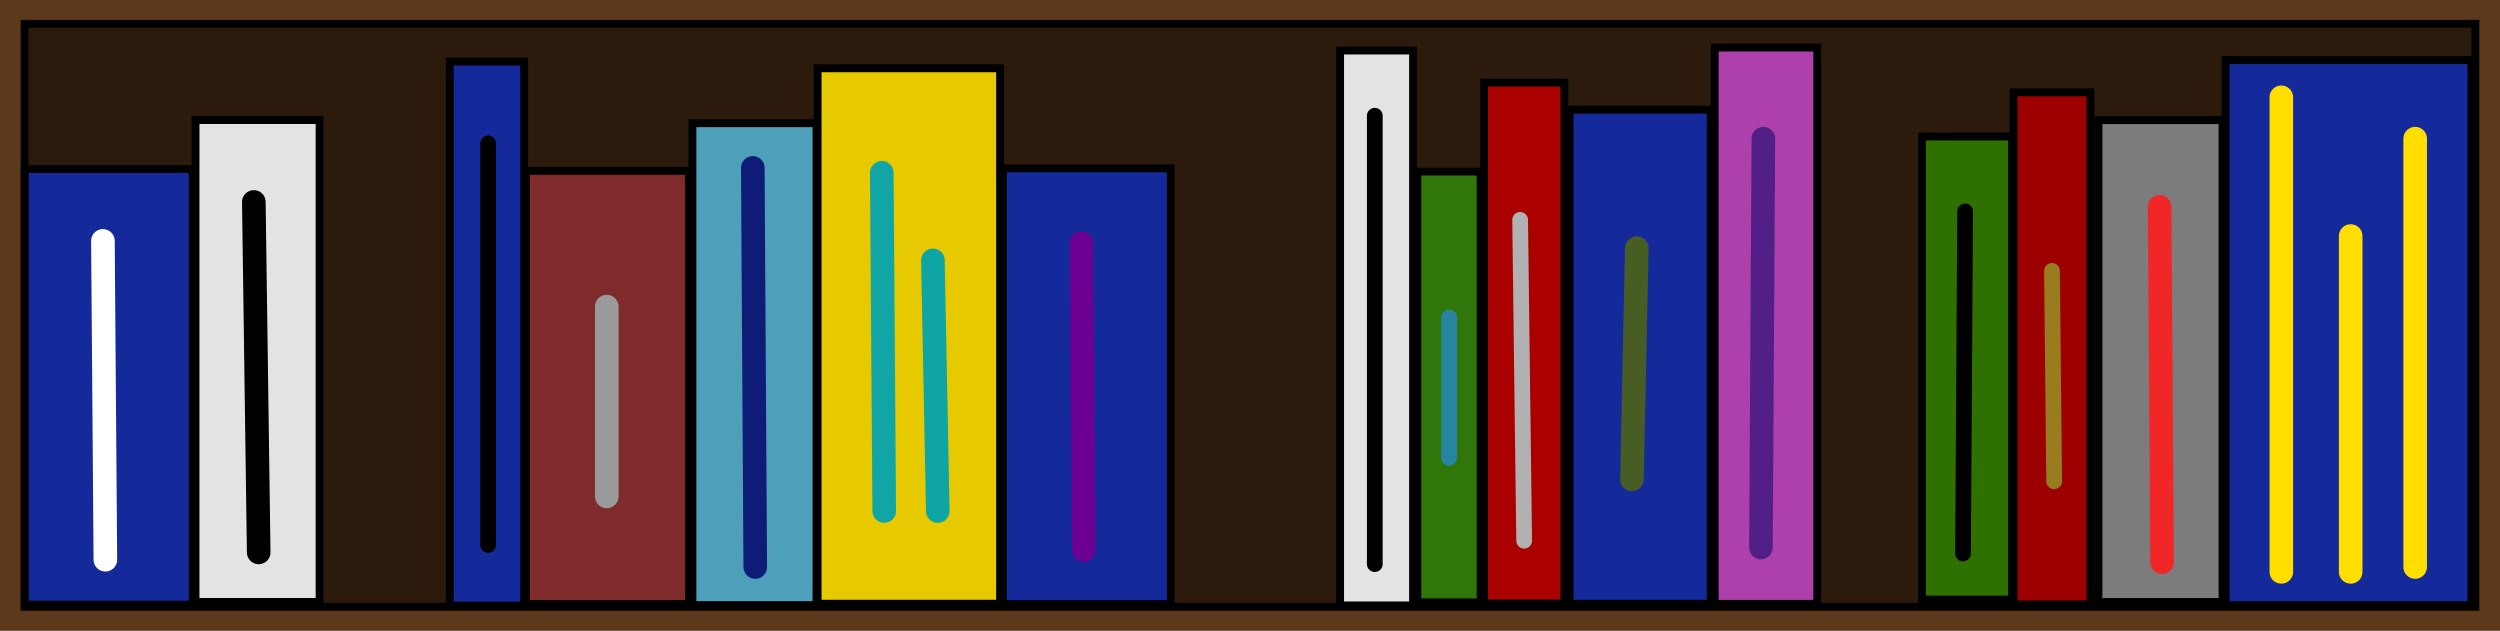 <svg version="1.1" xmlns="http://www.w3.org/2000/svg" xmlns:xlink="http://www.w3.org/1999/xlink" width="158.925" height="40.085" viewBox="0,0,158.925,40.085"><rect x="0" y="0" width="158.925" height="40.085" fill="#333333" stroke="none"/><g transform="translate(-182.457,-249.958)"><g stroke-miterlimit="10"><path d="M182.457,290.042v-40.085h158.925v40.085z" fill="#5d391b" stroke="none" stroke-width="0" stroke-linecap="butt"/><path d="M184.018,288.532v-37.063h155.802v37.063z" fill="#2c1b0d" stroke="#000000" stroke-width="0.5" stroke-linecap="butt"/><path d="M211.051,288.453v-34.584h4.728v34.584z" fill="#142a9b" stroke="#000000" stroke-width="0.5" stroke-linecap="butt"/><path d="M246.21,288.357v-27.694h10.672v27.694z" fill="#142a9b" stroke="#000000" stroke-width="0.5" stroke-linecap="butt"/><path d="M323.941,288.424v-34.656h15.623v34.656z" fill="#142a9b" stroke="#000000" stroke-width="0.5" stroke-linecap="butt"/><path d="M282.237,288.337v-31.407h8.971v31.407z" fill="#142a9b" stroke="#000000" stroke-width="0.5" stroke-linecap="butt"/><path d="M267.647,288.445v-35.275h4.639v35.275z" fill="#e3e3e3" stroke="#000000" stroke-width="0.5" stroke-linecap="butt"/><path d="M215.887,288.357v-27.539h10.363v27.539z" fill="#802b2b" stroke="#000000" stroke-width="0.5" stroke-linecap="butt"/><path d="M226.474,288.424v-30.634h7.888v30.634z" fill="#4ea0ba" stroke="#000000" stroke-width="0.5" stroke-linecap="butt"/><path d="M234.432,288.337v-34.037h11.601v34.037z" fill="#e7c900" stroke="#000000" stroke-width="0.5" stroke-linecap="butt"/><path d="M272.558,288.25v-27.385h4.02v27.385z" fill="#31760a" stroke="#000000" stroke-width="0.5" stroke-linecap="butt"/><path d="M276.802,288.317v-33.109h5.103v33.109z" fill="#ab0000" stroke="#000000" stroke-width="0.5" stroke-linecap="butt"/><path d="M315.856,288.229v-30.634h7.888v30.634z" fill="#7c7c7c" stroke="#000000" stroke-width="0.5" stroke-linecap="butt"/><path d="M291.461,288.343v-35.362h6.52v35.362z" fill="#ad40aa" stroke="#000000" stroke-width="0.5" stroke-linecap="butt"/><path d="M310.456,288.379v-32.552h4.89v32.552z" fill="#9d0000" stroke="#000000" stroke-width="0.5" stroke-linecap="butt"/><path d="M304.633,288.071v-29.435h5.73v29.435z" fill="#2e7100" stroke="#000000" stroke-width="0.5" stroke-linecap="butt"/><path d="M327.481,256.143v30.168" fill="none" stroke="#ffde00" stroke-width="1.5" stroke-linecap="round"/><path d="M331.89,286.312v-21.35" fill="none" stroke="#ffde00" stroke-width="1.5" stroke-linecap="round"/><path d="M335.99,286.002v-27.229" fill="none" stroke="#ffde00" stroke-width="1.5" stroke-linecap="round"/><path d="M319.9,285.693l-0.155,-22.587" fill="none" stroke="#f12727" stroke-width="1.5" stroke-linecap="round"/><path d="M294.554,258.773l-0.155,25.991" fill="none" stroke="#521f86" stroke-width="1.5" stroke-linecap="round"/><path d="M286.199,280.433l0.309,-14.697" fill="none" stroke="#485d24" stroke-width="1.5" stroke-linecap="round"/><path d="M238.512,260.939l0.155,21.505" fill="none" stroke="#11a5a5" stroke-width="1.5" stroke-linecap="round"/><path d="M242.071,282.444l-0.309,-15.935" fill="none" stroke="#10a5a5" stroke-width="1.5" stroke-linecap="round"/><path d="M251.353,284.919l-0.155,-19.493" fill="none" stroke="#6c0092" stroke-width="1.5" stroke-linecap="round"/><path d="M230.313,260.63l0.155,25.372" fill="none" stroke="#0e1c77" stroke-width="1.5" stroke-linecap="round"/><path d="M221.03,281.516v-12.067" fill="none" stroke="#9a9a9a" stroke-width="1.5" stroke-linecap="round"/><path d="M213.489,284.604v-25.533" fill="none" stroke="#000000" stroke-width="1" stroke-linecap="round"/><path d="M269.852,285.82v-28.505" fill="none" stroke="#000000" stroke-width="1" stroke-linecap="round"/><path d="M274.581,270.149v8.916" fill="none" stroke="#2785a2" stroke-width="1" stroke-linecap="round"/><path d="M279.092,263.935l0.255,20.399" fill="none" stroke="#b1b1b1" stroke-width="1" stroke-linecap="round"/><path d="M307.246,285.144l0.135,-21.75" fill="none" stroke="#000000" stroke-width="1" stroke-linecap="round"/><path d="M313.04,280.551l-0.138,-13.374" fill="none" stroke="#987c1d" stroke-width="1" stroke-linecap="round"/><g><path d="M184.037,288.395v-27.694h10.672v27.694z" fill="#142a9b" stroke="#000000" stroke-width="0.5" stroke-linecap="butt"/><path d="M194.886,288.223v-30.634h7.888v30.634z" fill="#e3e3e3" stroke="#000000" stroke-width="0.5" stroke-linecap="butt"/><path d="M198.902,285.074l-0.309,-22.278" fill="none" stroke="#000000" stroke-width="1.5" stroke-linecap="round"/><path d="M189.155,285.538l-0.155,-20.267" fill="none" stroke="#ffffff" stroke-width="1.5" stroke-linecap="round"/></g></g></g></svg>